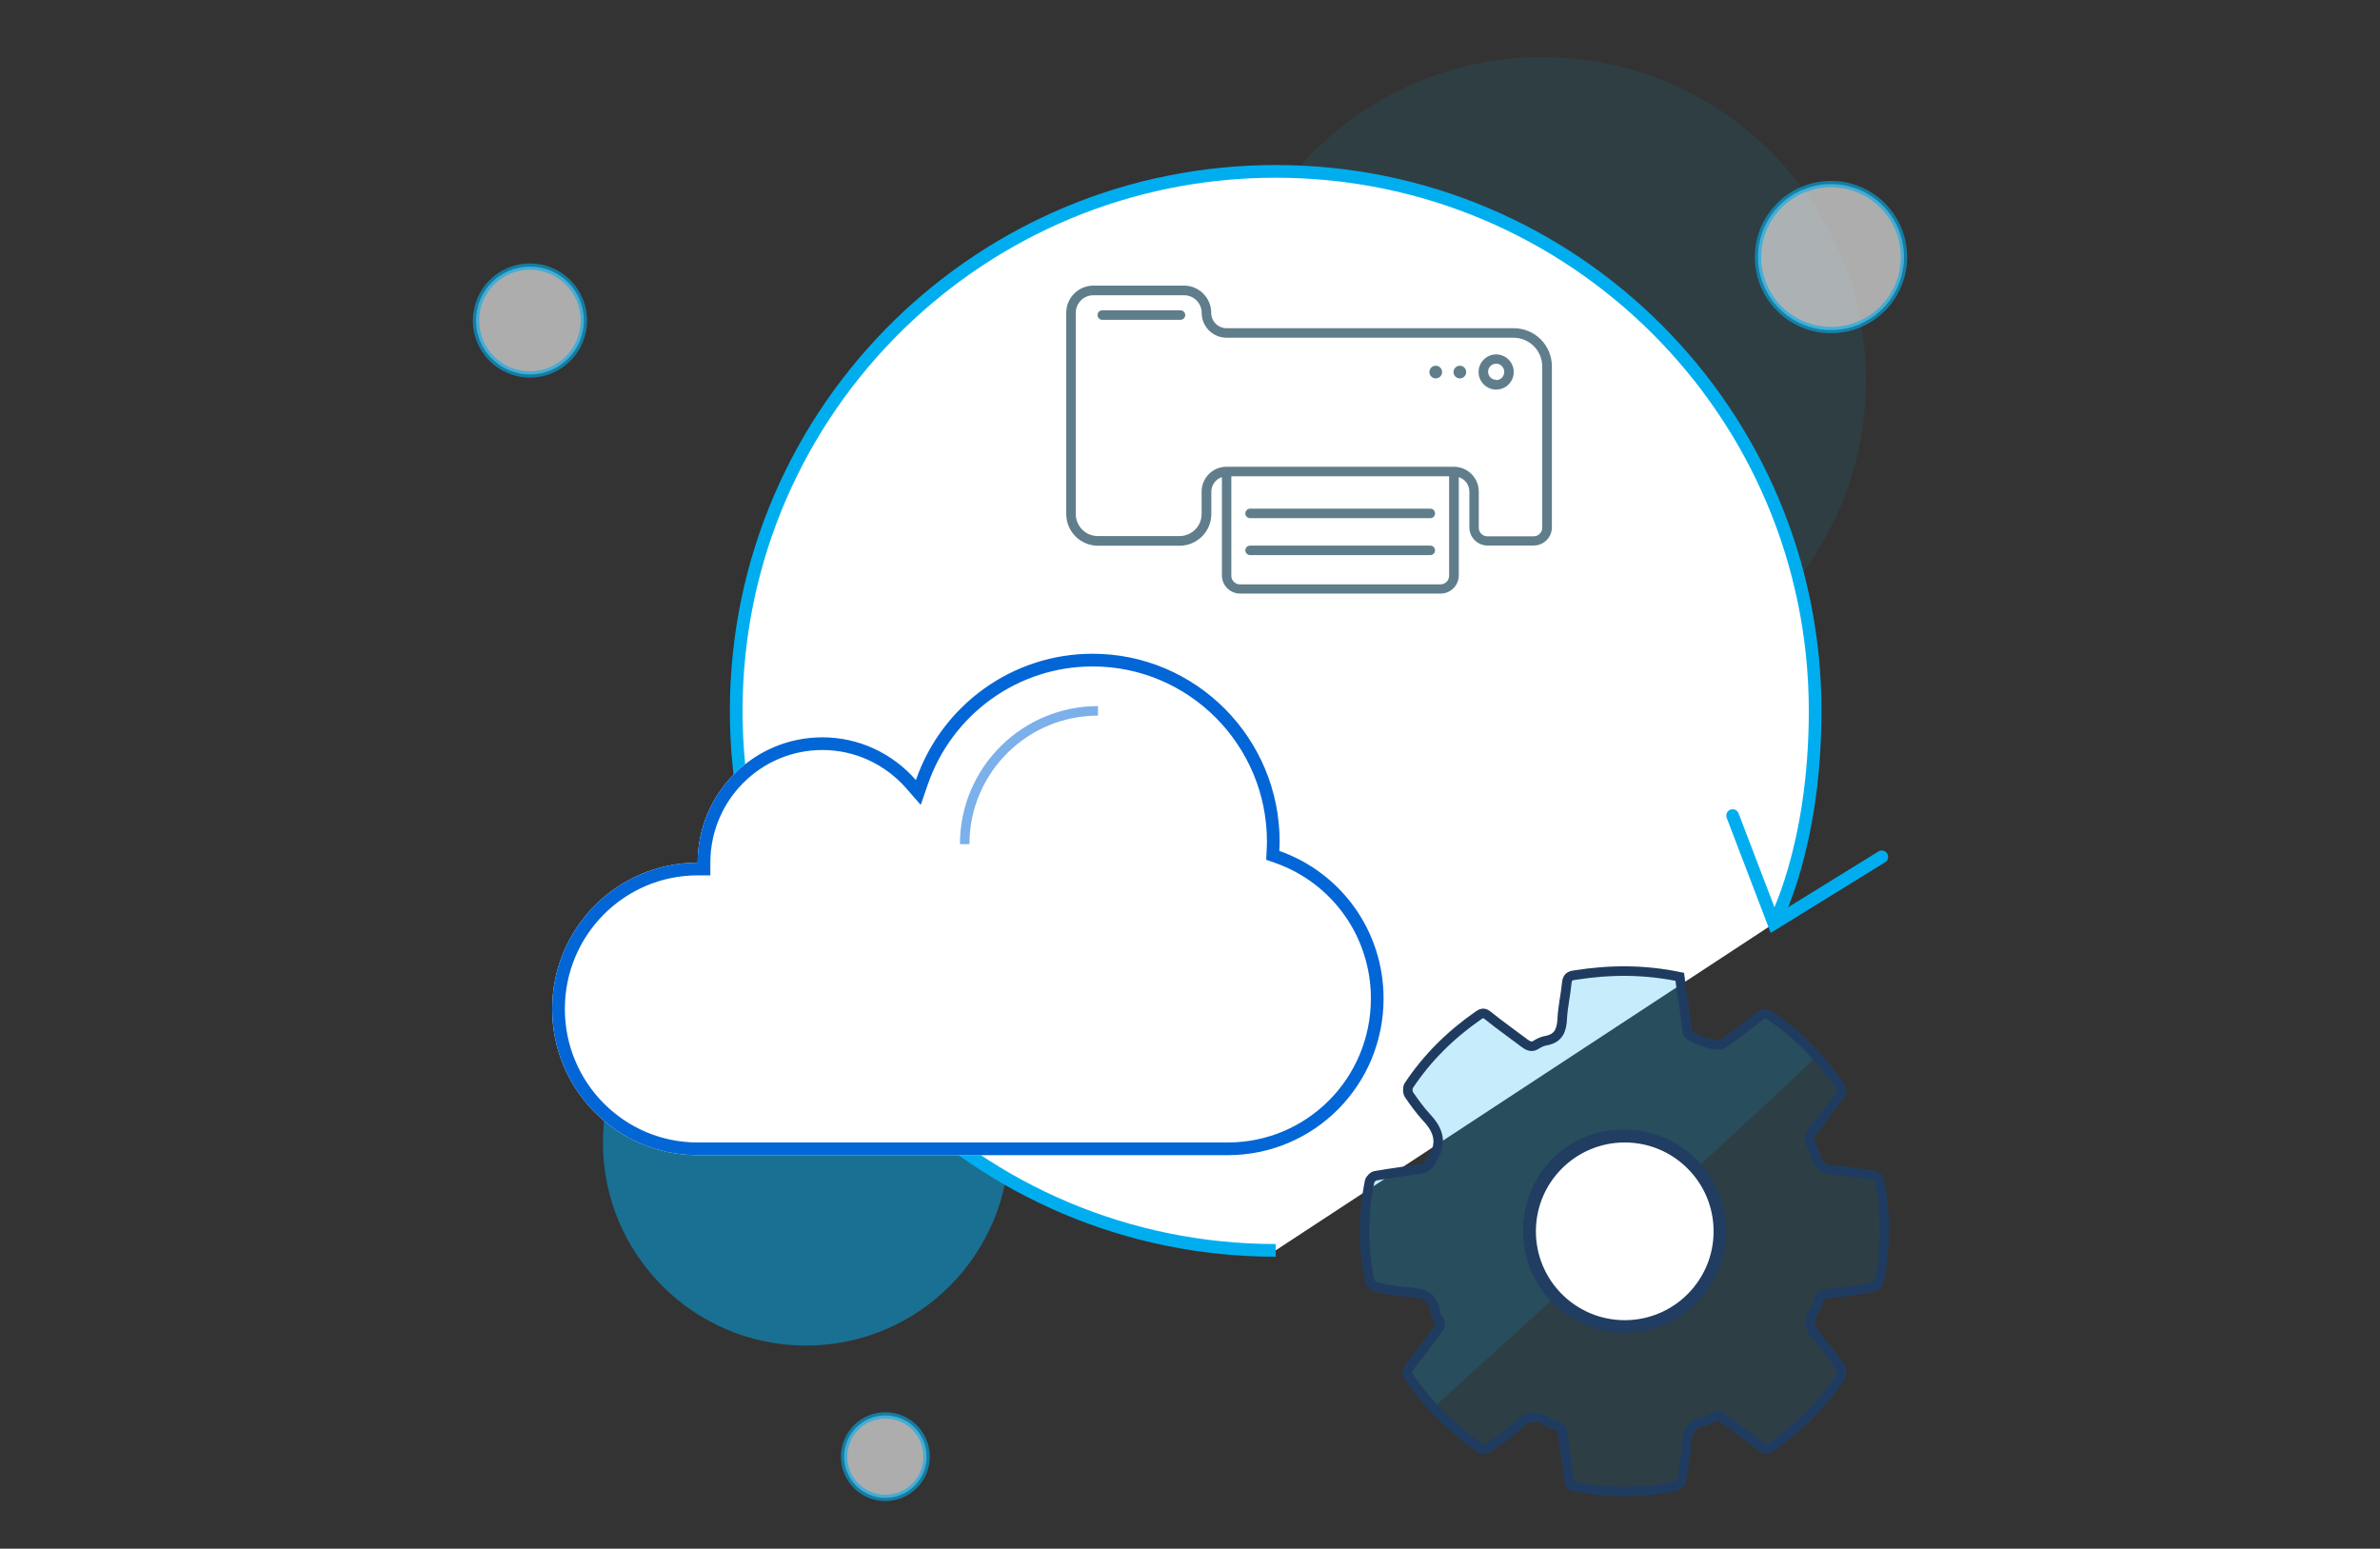 <?xml version="1.0" encoding="UTF-8"?>
<svg width="375px" height="244px" viewBox="0 0 375 244" version="1.1" xmlns="http://www.w3.org/2000/svg" xmlns:xlink="http://www.w3.org/1999/xlink">
    <rect x="0" y="0" width="375" height="244" fill="#333333" stroke="none"/>
    <!-- Generator: Sketch 48.1 (47250) - http://www.bohemiancoding.com/sketch -->
    <title>onboarding_manage</title>
    <desc>Created with Sketch.</desc>
    <defs>
        <path d="M109.925,182 C97.264,182 87,171.684 87,158.958 C87,146.233 97.264,135.917 109.925,135.917 C109.925,125.009 118.723,116.167 129.575,116.167 C135.458,116.167 140.711,118.787 144.312,122.904 C148.321,111.328 159.266,103 172.15,103 C188.428,103 201.625,116.264 201.625,132.625 C201.625,133.11 201.597,133.586 201.574,134.065 C211.149,137.431 218,146.512 218,157.313 C218,170.989 207.045,182 193.438,182 L150.863,182 L109.925,182 Z" id="path-1"></path>
    </defs>
    <g id="Symbols" stroke="none" stroke-width="1" fill="none" fill-rule="evenodd">
        <g id="onboarding_manage">
            <circle id="Oval-14" fill="#00BFF2" opacity="0.082" cx="243" cy="60" r="51"></circle>
            <circle id="Oval-14" fill="#00ADF2" opacity="0.505" cx="127" cy="180" r="32"></circle>
            <path d="M201,197 C247.944,197 286,158.944 286,112 C286,88.155 276.181,66.603 260.366,51.167 C245.046,36.214 224.099,27 201,27 C154.056,27 116,65.056 116,112 C116,133.698 122.5,145.5 122.5,145.5" id="Oval-2" stroke="#00AEEF" stroke-width="2" fill="#FFFFFF" transform="translate(201, 112) scale(1, -1) rotate(180) translate(-201, -112) "></path>
            <g id="Shape">
                <use fill="#FFFFFF" fill-rule="evenodd" xlink:href="#path-1"></use>
                <path stroke="#0366D6" stroke-width="2" d="M109.925,181 L193.438,181 C206.492,181 217,170.438 217,157.313 C217,147.157 210.629,138.308 201.242,135.008 L200.539,134.761 L200.575,134.017 C200.58,133.908 200.58,133.908 200.586,133.8 C200.59,133.717 200.59,133.717 200.594,133.634 C200.615,133.19 200.625,132.912 200.625,132.625 C200.625,116.815 187.875,104 172.15,104 C159.944,104 149.211,111.813 145.257,123.231 L144.694,124.859 L143.56,123.563 C140.026,119.523 134.993,117.167 129.575,117.167 C119.276,117.167 110.925,125.56 110.925,135.917 L110.925,136.917 L109.925,136.917 C97.817,136.917 88,146.784 88,158.958 C88,171.133 97.817,181 109.925,181 Z"></path>
            </g>
            <path d="M264.665,153.904 C265.021,156.664 265.466,159.334 265.822,162.004 C265.822,162.271 265.822,162.449 265.911,162.716 C266.178,163.606 270.628,165.119 271.43,164.496 C273.388,163.072 275.346,161.648 277.215,160.135 C277.927,159.512 278.461,159.69 279.084,160.135 C283.356,163.072 286.916,166.721 289.854,170.994 C290.299,171.617 290.299,172.062 289.854,172.685 C288.341,174.554 286.916,176.601 285.492,178.47 C285.047,179.093 284.869,179.627 285.314,180.339 C285.581,180.784 285.848,181.229 285.937,181.674 C286.293,183.721 287.54,184.344 289.409,184.433 C291.278,184.522 293.147,184.967 294.927,185.145 C295.728,185.234 295.995,185.501 296.173,186.213 C296.885,189.952 297.063,193.779 296.707,197.517 C296.618,198.941 296.351,200.454 296.084,201.878 C295.995,202.234 295.55,202.679 295.194,202.769 C292.791,203.214 290.299,203.57 287.896,203.837 C287.094,203.926 286.649,204.193 286.471,204.994 C286.382,205.439 286.204,205.973 285.937,206.418 C284.691,208.109 285.225,209.533 286.56,210.957 C287.807,212.381 288.875,213.894 289.943,215.407 C290.21,215.763 290.21,216.564 290.032,216.92 C287.094,221.282 283.445,224.931 279.084,227.957 C278.461,228.402 278.016,228.313 277.393,227.868 C275.524,226.355 273.477,224.931 271.608,223.507 C271.073,223.062 270.539,222.884 269.916,223.329 C269.471,223.596 268.937,223.863 268.403,223.952 C266.356,224.308 265.822,225.643 265.733,227.512 C265.644,229.381 265.288,231.339 264.932,233.208 C264.843,233.564 264.398,234.098 263.953,234.187 C258.702,235.256 253.539,235.256 248.288,234.276 C247.576,234.187 247.309,233.831 247.22,233.119 C246.953,230.716 246.508,228.313 246.241,225.91 C246.152,225.109 245.885,224.664 245.084,224.486 C244.728,224.397 244.283,224.219 243.927,224.041 C242.147,222.795 240.634,223.151 239.031,224.664 C237.785,225.91 236.183,226.8 234.759,227.957 C234.136,228.491 233.691,228.491 233.068,228.046 C228.707,225.02 225.058,221.371 222.031,217.009 C221.586,216.386 221.675,215.941 222.12,215.318 C223.634,213.449 225.058,211.402 226.482,209.533 C226.927,208.999 227.105,208.465 226.66,207.842 C226.393,207.486 226.126,207.041 226.126,206.596 C225.77,204.193 224.168,203.748 222.031,203.57 C220.251,203.481 218.471,203.125 216.78,202.769 C216.424,202.679 215.89,202.145 215.801,201.789 C214.733,196.538 214.733,191.376 215.801,186.124 C215.89,185.768 216.424,185.234 216.78,185.234 C219.272,184.789 221.764,184.522 224.257,184.077 C224.702,183.988 225.058,183.543 225.414,183.187 C225.503,183.098 225.503,182.831 225.592,182.653 C227.372,180.161 226.66,178.025 224.702,175.978 C223.723,174.91 222.832,173.664 222.031,172.507 C221.764,172.151 221.764,171.439 221.942,171.083 C224.88,166.632 228.618,162.983 232.979,159.957 C233.602,159.512 233.958,159.601 234.492,160.046 C236.361,161.559 238.408,162.983 240.278,164.407 C240.901,164.852 241.435,165.03 242.058,164.585 C242.503,164.318 243.037,164.051 243.571,163.962 C245.618,163.606 246.063,162.271 246.152,160.491 C246.241,158.622 246.686,156.753 246.864,154.884 C246.953,153.993 247.309,153.726 248.11,153.637 C253.717,152.747 259.147,152.747 264.665,153.904 Z M240.812,193.601 C240.723,201.878 247.487,208.554 255.765,208.643 C263.953,208.643 270.806,201.878 270.806,193.69 C270.806,185.501 264.042,178.826 255.854,178.737 C247.576,178.648 240.812,185.323 240.812,193.601 Z" id="Shape" stroke="#1F3C60" stroke-width="1.5" fill="#00ADF2" opacity="0.097"></path>
            <path d="M264.665,153.904 C265.021,156.664 265.466,159.334 265.822,162.004 C265.822,162.271 265.822,162.449 265.911,162.716 C266.178,163.606 270.628,165.119 271.43,164.496 C273.388,163.072 275.346,161.648 277.215,160.135 C277.927,159.512 278.461,159.69 279.084,160.135 C283.356,163.072 283.063,162.228 286,166.5 C286.368,167.016 225.592,222 225.592,222 C225.592,222 222.553,217.761 222.031,217.009 C221.586,216.386 221.675,215.941 222.12,215.318 C223.634,213.449 225.058,211.402 226.482,209.533 C226.927,208.999 227.105,208.465 226.66,207.842 C226.393,207.486 226.126,207.041 226.126,206.596 C225.77,204.193 224.168,203.748 222.031,203.57 C220.251,203.481 218.471,203.125 216.78,202.769 C216.424,202.679 215.89,202.145 215.801,201.789 C214.733,196.538 214.733,191.376 215.801,186.124 C215.89,185.768 216.424,185.234 216.78,185.234 C219.272,184.789 221.764,184.522 224.257,184.077 C224.702,183.988 225.058,183.543 225.414,183.187 C225.503,183.098 225.503,182.831 225.592,182.653 C227.372,180.161 226.66,178.025 224.702,175.978 C223.723,174.91 222.832,173.664 222.031,172.507 C221.764,172.151 221.764,171.439 221.942,171.083 C224.88,166.632 228.618,162.983 232.979,159.957 C233.602,159.512 233.958,159.601 234.492,160.046 C236.361,161.559 238.408,162.983 240.278,164.407 C240.901,164.852 241.435,165.03 242.058,164.585 C242.503,164.318 243.037,164.051 243.571,163.962 C245.618,163.606 246.063,162.271 246.152,160.491 C246.241,158.622 246.686,156.753 246.864,154.884 C246.953,153.993 247.309,153.726 248.11,153.637 C253.717,152.747 259.147,152.747 264.665,153.904 Z M240.812,193.601 C240.723,201.878 247.487,208.554 255.765,208.643 C263.953,208.643 270.806,201.878 270.806,193.69 C270.806,185.501 264.042,178.826 255.854,178.737 C247.576,178.648 240.812,185.323 240.812,193.601 Z" id="Shape" fill="#00AEEF" opacity="0.14"></path>
            <path d="M264.665,153.904 C265.021,156.664 265.466,159.334 265.822,162.004 C265.822,162.271 265.822,162.449 265.911,162.716 C266.178,163.606 270.628,165.119 271.43,164.496 C273.388,163.072 275.346,161.648 277.215,160.135 C277.927,159.512 278.461,159.69 279.084,160.135 C283.356,163.072 286.916,166.721 289.854,170.994 C290.299,171.617 290.299,172.062 289.854,172.685 C288.341,174.554 286.916,176.601 285.492,178.47 C285.047,179.093 284.869,179.627 285.314,180.339 C285.581,180.784 285.848,181.229 285.937,181.674 C286.293,183.721 287.54,184.344 289.409,184.433 C291.278,184.522 293.147,184.967 294.927,185.145 C295.728,185.234 295.995,185.501 296.173,186.213 C296.885,189.952 297.063,193.779 296.707,197.517 C296.618,198.941 296.351,200.454 296.084,201.878 C295.995,202.234 295.55,202.679 295.194,202.769 C292.791,203.214 290.299,203.57 287.896,203.837 C287.094,203.926 286.649,204.193 286.471,204.994 C286.382,205.439 286.204,205.973 285.937,206.418 C284.691,208.109 285.225,209.533 286.56,210.957 C287.807,212.381 288.875,213.894 289.943,215.407 C290.21,215.763 290.21,216.564 290.032,216.92 C287.094,221.282 283.445,224.931 279.084,227.957 C278.461,228.402 278.016,228.313 277.393,227.868 C275.524,226.355 273.477,224.931 271.608,223.507 C271.073,223.062 270.539,222.884 269.916,223.329 C269.471,223.596 268.937,223.863 268.403,223.952 C266.356,224.308 265.822,225.643 265.733,227.512 C265.644,229.381 265.288,231.339 264.932,233.208 C264.843,233.564 264.398,234.098 263.953,234.187 C258.702,235.256 253.539,235.256 248.288,234.276 C247.576,234.187 247.309,233.831 247.22,233.119 C246.953,230.716 246.508,228.313 246.241,225.91 C246.152,225.109 245.885,224.664 245.084,224.486 C244.728,224.397 244.283,224.219 243.927,224.041 C242.147,222.795 240.634,223.151 239.031,224.664 C237.785,225.91 236.183,226.8 234.759,227.957 C234.136,228.491 233.691,228.491 233.068,228.046 C228.707,225.02 225.058,221.371 222.031,217.009 C221.586,216.386 221.675,215.941 222.12,215.318 C223.634,213.449 225.058,211.402 226.482,209.533 C226.927,208.999 227.105,208.465 226.66,207.842 C226.393,207.486 226.126,207.041 226.126,206.596 C225.77,204.193 224.168,203.748 222.031,203.57 C220.251,203.481 218.471,203.125 216.78,202.769 C216.424,202.679 215.89,202.145 215.801,201.789 C214.733,196.538 214.733,191.376 215.801,186.124 C215.89,185.768 216.424,185.234 216.78,185.234 C219.272,184.789 221.764,184.522 224.257,184.077 C224.702,183.988 225.058,183.543 225.414,183.187 C225.503,183.098 225.503,182.831 225.592,182.653 C227.372,180.161 226.66,178.025 224.702,175.978 C223.723,174.91 222.832,173.664 222.031,172.507 C221.764,172.151 221.764,171.439 221.942,171.083 C224.88,166.632 228.618,162.983 232.979,159.957 C233.602,159.512 233.958,159.601 234.492,160.046 C236.361,161.559 238.408,162.983 240.278,164.407 C240.901,164.852 241.435,165.03 242.058,164.585 C242.503,164.318 243.037,164.051 243.571,163.962 C245.618,163.606 246.063,162.271 246.152,160.491 C246.241,158.622 246.686,156.753 246.864,154.884 C246.953,153.993 247.309,153.726 248.11,153.637 C253.717,152.747 259.147,152.747 264.665,153.904 Z M240.812,193.601 C240.723,201.878 247.487,208.554 255.765,208.643 C263.953,208.643 270.806,201.878 270.806,193.69 C270.806,185.501 264.042,178.826 255.854,178.737 C247.576,178.648 240.812,185.323 240.812,193.601 Z" id="Shape" stroke="#1F3C60" stroke-width="1.5"></path>
            <path d="M173,133 C173,127.109 170.574,121.784 166.667,117.971 C162.882,114.276 157.707,112 152,112" id="Oval-2" stroke="#0366D6" stroke-width="1.5" fill="#FFFFFF" opacity="0.519" transform="translate(162.5, 122.5) scale(1, -1) rotate(180) translate(-162.5, -122.5) "></path>
            <circle id="Oval-14" stroke="#00AEEF" fill="#FFFFFF" opacity="0.6" cx="288.5" cy="40.5" r="11.5"></circle>
            <circle id="Oval-14" stroke="#213D61" stroke-width="2" fill="#FFFFFF" cx="256" cy="194" r="15"></circle>
            <circle id="Oval-14" stroke="#00AEEF" fill="#FFFFFF" opacity="0.6" cx="83.5" cy="50.5" r="8.5"></circle>
            <circle id="Oval-14" stroke="#00AEEF" fill="#FFFFFF" opacity="0.6" cx="139.5" cy="229.5" r="6.5"></circle>
            <g id="Group-2" transform="translate(168, 45)" fill="#607D8B">
                <path d="M57.36,36.64 L28.97,36.64 C28.556,36.64 28.22,36.304 28.22,35.89 C28.22,35.476 28.556,35.14 28.97,35.14 L57.36,35.14 C57.774,35.14 58.11,35.476 58.11,35.89 C58.11,36.304 57.774,36.64 57.36,36.64 Z" id="Shape"></path>
                <path d="M57.36,42.46 L28.97,42.46 C28.556,42.46 28.22,42.124 28.22,41.71 C28.22,41.296 28.556,40.96 28.97,40.96 L57.36,40.96 C57.774,40.96 58.11,41.296 58.11,41.71 C58.11,42.124 57.774,42.46 57.36,42.46 Z" id="Shape"></path>
                <path d="M70.47,6.71 L25.25,6.71 C24.606,6.707 23.99,6.448 23.538,5.991 C23.086,5.533 22.835,4.914 22.84,4.27 C22.835,1.914 20.926,0.005 18.57,0 L4.25,0 C1.902,0.016 0.005,1.922 0,4.27 L0,35.98 C-1.77635684e-15,37.306 0.527,38.578 1.464,39.516 C2.402,40.453 3.674,40.98 5,40.98 L17.86,40.98 C20.621,40.98 22.86,38.741 22.86,35.98 L22.86,32.46 C22.862,31.415 23.536,30.491 24.53,30.17 L24.53,45.66 C24.535,47.237 25.813,48.515 27.39,48.52 L58.99,48.52 C60.567,48.515 61.845,47.237 61.85,45.66 L61.85,30.17 C62.844,30.491 63.518,31.415 63.52,32.46 L63.52,38.09 C63.525,39.667 64.803,40.945 66.38,40.95 L73.66,40.95 C75.237,40.945 76.515,39.667 76.52,38.09 L76.52,12.74 C76.528,11.135 75.893,9.593 74.756,8.46 C73.619,7.327 72.075,6.697 70.47,6.71 L70.47,6.71 Z M60.33,45.71 C60.33,46.461 59.721,47.07 58.97,47.07 L27.37,47.07 C26.619,47.07 26.01,46.461 26.01,45.71 L26.01,30.04 L60.33,30.04 L60.33,45.71 Z M75,38.14 C75,38.891 74.391,39.5 73.64,39.5 L66.36,39.5 C65.609,39.5 65,38.891 65,38.14 L65,32.46 C65,30.295 63.245,28.54 61.08,28.54 L25.25,28.54 C23.085,28.54 21.33,30.295 21.33,32.46 L21.33,35.98 C21.33,37.902 19.772,39.46 17.85,39.46 L4.98,39.46 C3.058,39.46 1.5,37.902 1.5,35.98 L1.5,4.27 C1.511,2.756 2.736,1.531 4.25,1.52 L18.57,1.52 C20.092,1.52 21.329,2.748 21.34,4.27 C21.335,5.311 21.744,6.312 22.478,7.051 C23.211,7.79 24.209,8.207 25.25,8.21 L70.47,8.21 C72.97,8.215 74.995,10.24 75,12.74 L75,38.14 Z" id="Shape"></path>
                <path d="M67.74,10.84 C66.21,10.84 64.97,12.08 64.97,13.61 C64.97,15.14 66.21,16.38 67.74,16.38 C69.27,16.38 70.51,15.14 70.51,13.61 C70.505,12.082 69.268,10.845 67.74,10.84 L67.74,10.84 Z M67.74,14.84 C67.039,14.84 66.47,14.271 66.47,13.57 C66.47,12.869 67.039,12.3 67.74,12.3 C68.441,12.3 69.01,12.869 69.01,13.57 C69.021,13.915 68.892,14.249 68.653,14.497 C68.414,14.746 68.085,14.887 67.74,14.89 L67.74,14.84 Z" id="Shape"></path>
                <path d="M18,3.89 L5.68,3.89 C5.266,3.89 4.93,4.226 4.93,4.64 C4.93,5.054 5.266,5.39 5.68,5.39 L18,5.39 C18.414,5.39 18.75,5.054 18.75,4.64 C18.75,4.226 18.414,3.89 18,3.89 L18,3.89 Z" id="Shape"></path>
                <circle id="Oval" cx="62.02" cy="13.62" r="1"></circle>
                <circle id="Oval" cx="58.22" cy="13.62" r="1"></circle>
            </g>
            <polyline id="Path-4" stroke="#00AEEF" stroke-width="2" stroke-linecap="round" points="273 128.5 279.5 145.5 296.5 135"></polyline>
        </g>
    </g>
</svg>